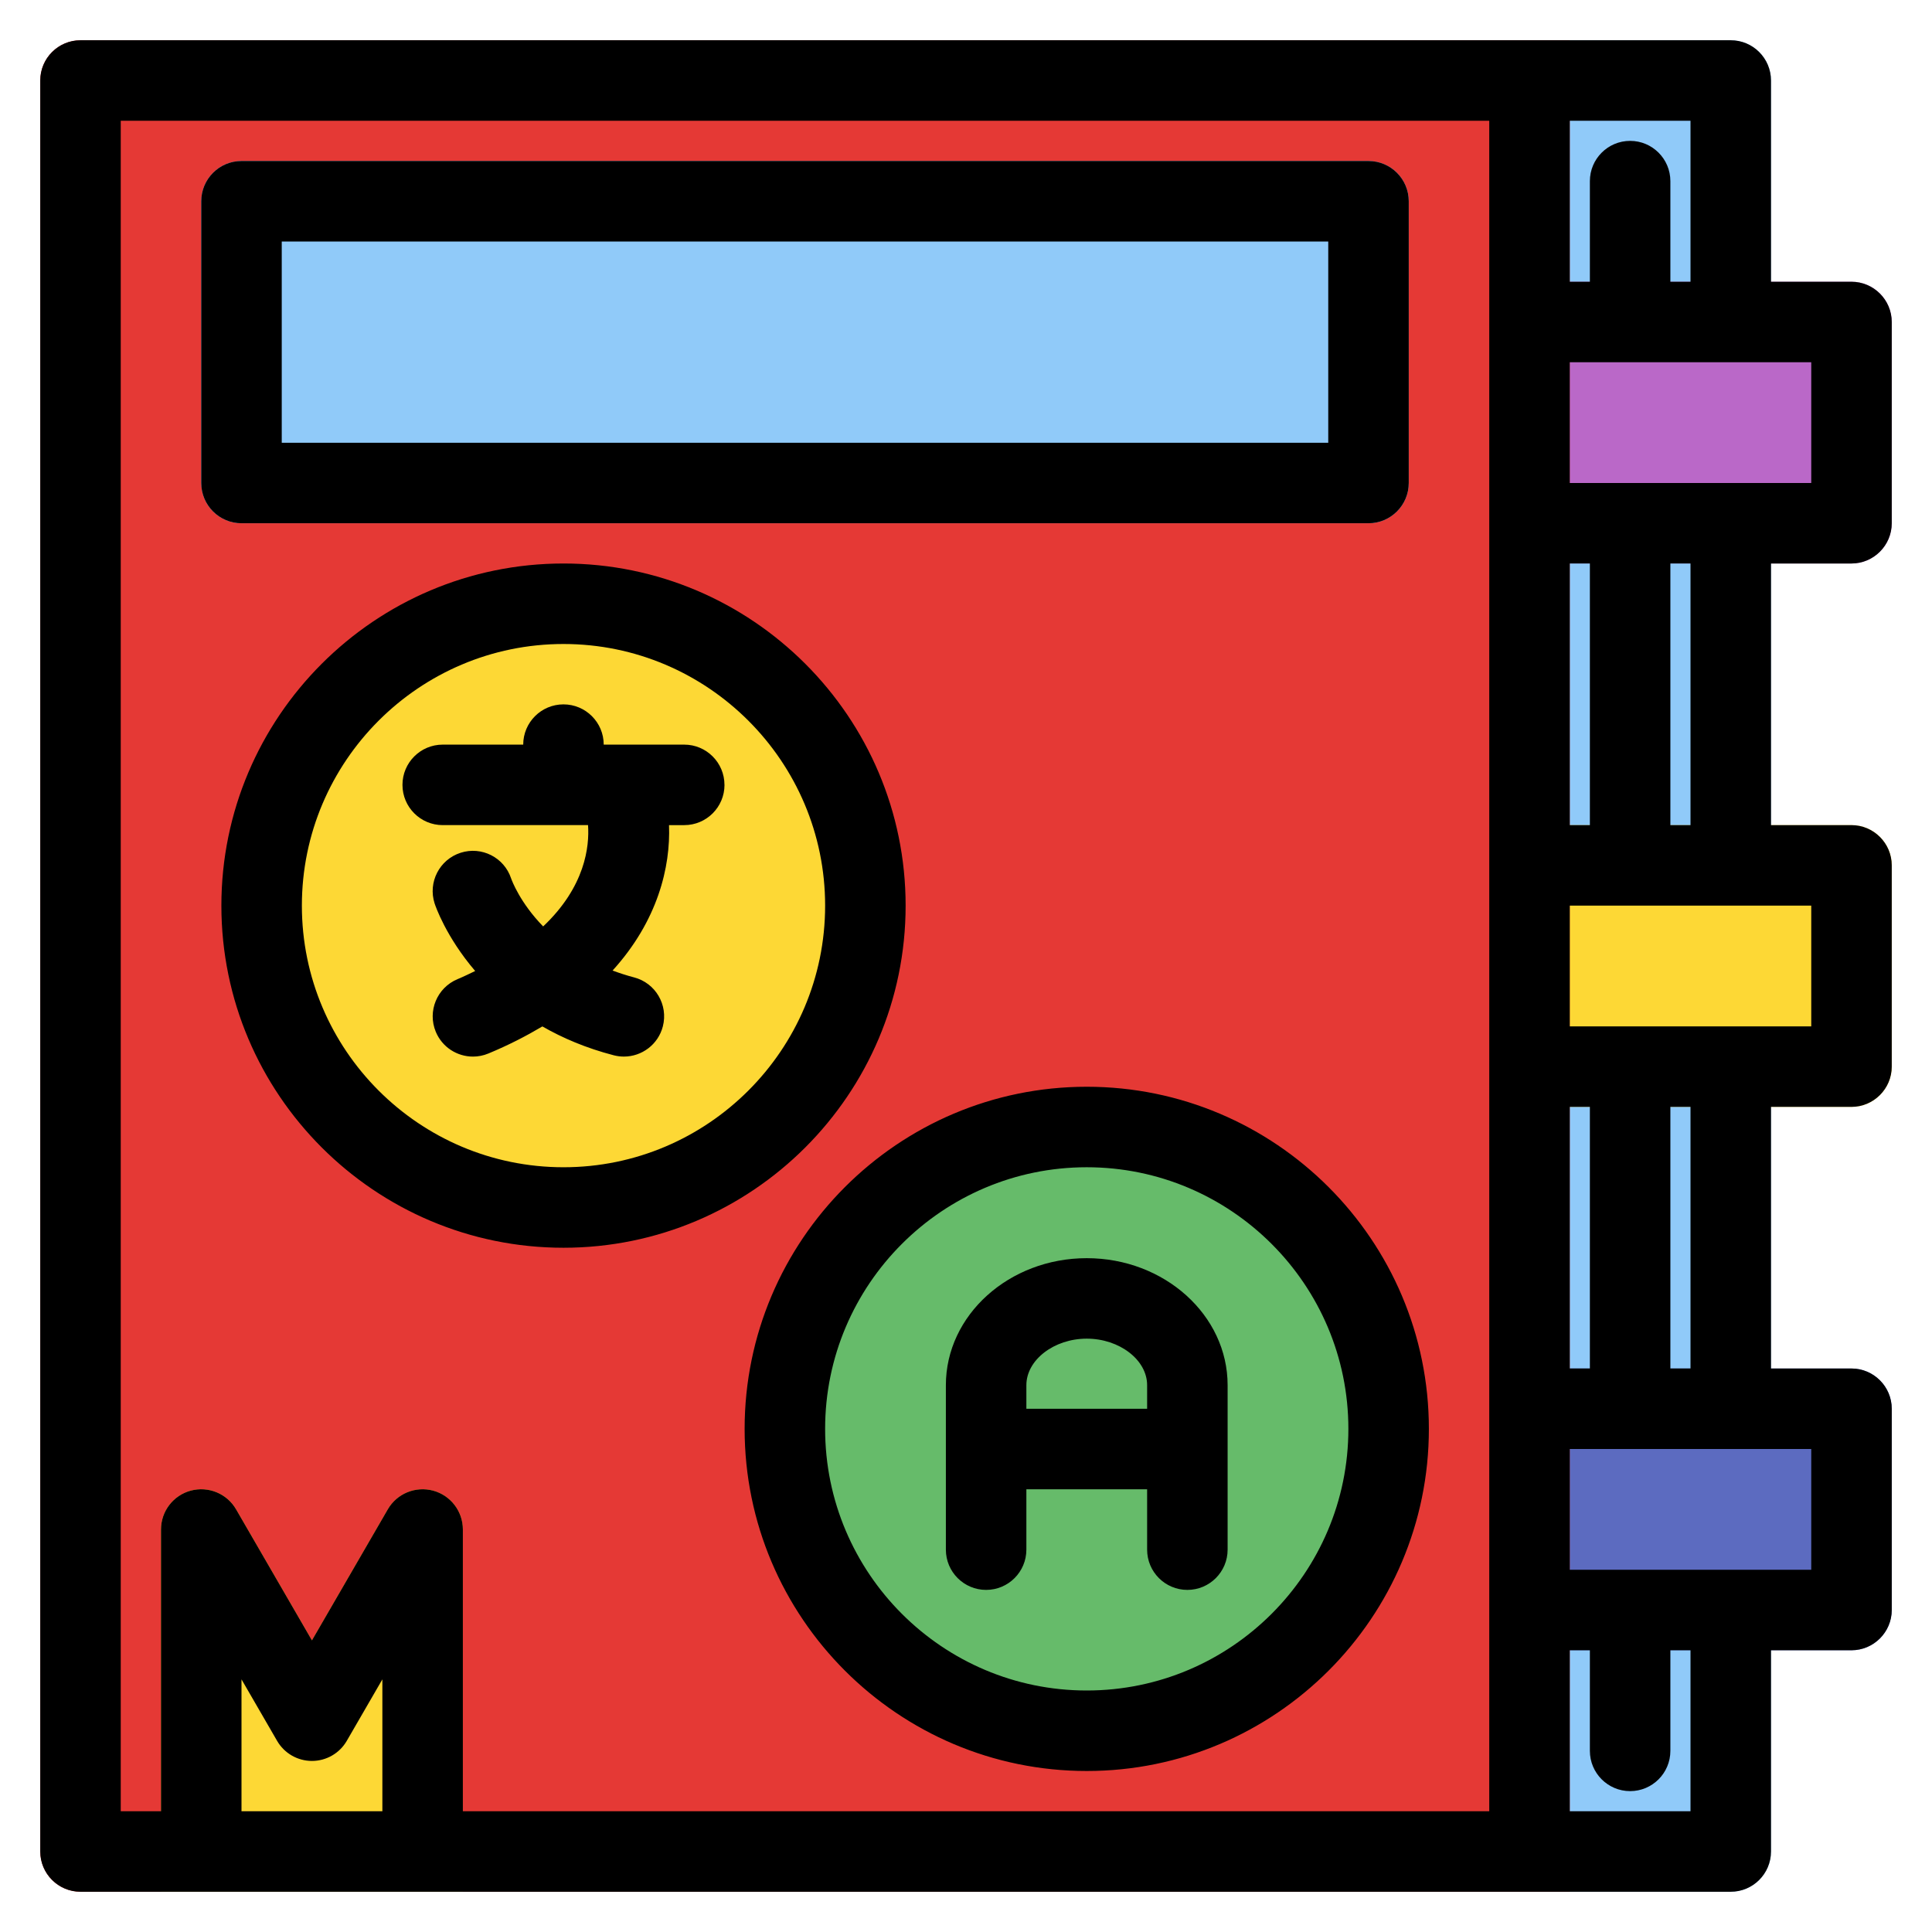 <svg id="Layer_1" enable-background="new 0 0 96 96" height="512" viewBox="0 0 96 96" width="512" xmlns="http://www.w3.org/2000/svg"><g><g><path d="m86 2h-16c-1.104 0-2 .896-2 2v88c0 1.104.896 2 2 2h16c1.104 0 2-.896 2-2v-88c0-1.104-.896-2-2-2z" fill="#90caf9"/><path d="m92 14h-16c-1.104 0-2 .896-2 2v10c0 1.104.896 2 2 2h16c1.104 0 2-.896 2-2v-10c0-1.104-.896-2-2-2z" fill="#ba68c8"/><path d="m92 41h-16c-1.104 0-2 .896-2 2v10c0 1.104.896 2 2 2h16c1.104 0 2-.896 2-2v-10c0-1.104-.896-2-2-2z" fill="#fdd835"/><path d="m92 68h-16c-1.104 0-2 .896-2 2v10c0 1.104.896 2 2 2h16c1.104 0 2-.896 2-2v-10c0-1.104-.896-2-2-2z" fill="#5c6bc0"/><path d="m78 2h-74c-1.105 0-2 .895-2 2v88c0 1.105.895 2 2 2h74z" fill="#e53935"/><circle cx="28" cy="45" fill="#fdd835" r="16"/><circle cx="54" cy="71" fill="#66bb6a" r="16"/><path d="m68 8h-56c-1.104 0-2 .896-2 2v14c0 1.104.896 2 2 2h56c1.104 0 2-.896 2-2v-14c0-1.104-.896-2-2-2z" fill="#90caf9"/><path d="m21.519 74.068c-.875-.233-1.796.146-2.25.93l-3.769 6.51-3.769-6.51c-.454-.784-1.375-1.164-2.25-.93-.874.234-1.481 1.027-1.481 1.932v18h15v-18c0-.904-.607-1.697-1.481-1.932z" fill="#fdd835"/></g><path d="m45 45c0-9.374-7.626-17-17-17s-17 7.626-17 17 7.626 17 17 17 17-7.626 17-17zm-17 13c-7.168 0-13-5.832-13-13s5.832-13 13-13 13 5.832 13 13-5.832 13-13 13zm8-19c0 1.104-.896 2-2 2h-.757c.082 2.07-.558 4.755-2.804 7.226.336.124.684.24 1.063.339 1.069.276 1.711 1.368 1.434 2.438-.233.9-1.045 1.498-1.935 1.498-.167 0-.335-.021-.503-.064-1.376-.357-2.546-.859-3.548-1.434-.803.476-1.683.931-2.684 1.346-.25.104-.51.153-.765.153-.785 0-1.529-.465-1.848-1.234-.423-1.021.061-2.19 1.081-2.614.315-.131.591-.269.877-.405-1.455-1.702-1.977-3.237-2.016-3.358-.338-1.052.241-2.179 1.292-2.517 1.046-.337 2.166.234 2.51 1.275.035.1.443 1.206 1.592 2.385 2.092-1.976 2.304-3.977 2.23-5.034h-7.221c-1.104 0-2-.896-2-2s.896-2 2-2h4c0-1.104.896-2 2-2s2 .896 2 2h4c1.104 0 2 .896 2 2zm18 15c-9.374 0-17 7.626-17 17s7.626 17 17 17 17-7.626 17-17-7.626-17-17-17zm0 30c-7.168 0-13-5.832-13-13s5.832-13 13-13 13 5.832 13 13-5.832 13-13 13zm0-21.482c-3.86 0-7 2.83-7 6.31v8.173c0 1.104.896 2 2 2s2-.896 2-2v-3h6v3c0 1.104.896 2 2 2s2-.896 2-2v-8.173c0-3.479-3.14-6.31-7-6.31zm-3 7.482v-1.173c0-1.252 1.374-2.31 3-2.31s3 1.058 3 2.31v1.173zm41-42c1.1 0 2-.9 2-2v-10c0-1.1-.9-2-2-2h-4v-10c0-1.104-.896-2-2-2h-10-72c-1.104 0-2 .896-2 2v88c0 1.104.896 2 2 2h72 10c1.104 0 2-.896 2-2v-10h4c1.1 0 2-.9 2-2v-10c0-1.1-.9-2-2-2h-4v-13h4c1.1 0 2-.9 2-2v-10c0-1.1-.9-2-2-2h-4v-13zm-2-4h-12v-6h12zm-12 17v-13h1v13zm0 27v-13h1v13zm6-54h-1v-5c0-1.104-.896-2-2-2s-2 .896-2 2v5h-1v-8h6zm-78-8h68v84h-51v-14c0-.904-.607-1.697-1.481-1.932-.876-.232-1.797.146-2.25.93l-3.769 6.51-3.769-6.51c-.453-.783-1.376-1.163-2.25-.93-.874.234-1.481 1.027-1.481 1.932v14h-2zm13 84h-7v-6.554l1.769 3.056c.358.618 1.017.998 1.731.998s1.373-.38 1.731-.998l1.769-3.056zm65 0h-6v-8h1v5c0 1.104.896 2 2 2s2-.896 2-2v-5h1zm6-12h-12v-6h12zm-6-10h-1v-13h1zm6-17h-12v-6h12zm-6-10h-1v-13h1zm-72-15h56c1.104 0 2-.896 2-2v-14c0-1.104-.896-2-2-2h-56c-1.104 0-2 .896-2 2v14c0 1.104.896 2 2 2zm2-14h52v10h-52z"/></g></svg>